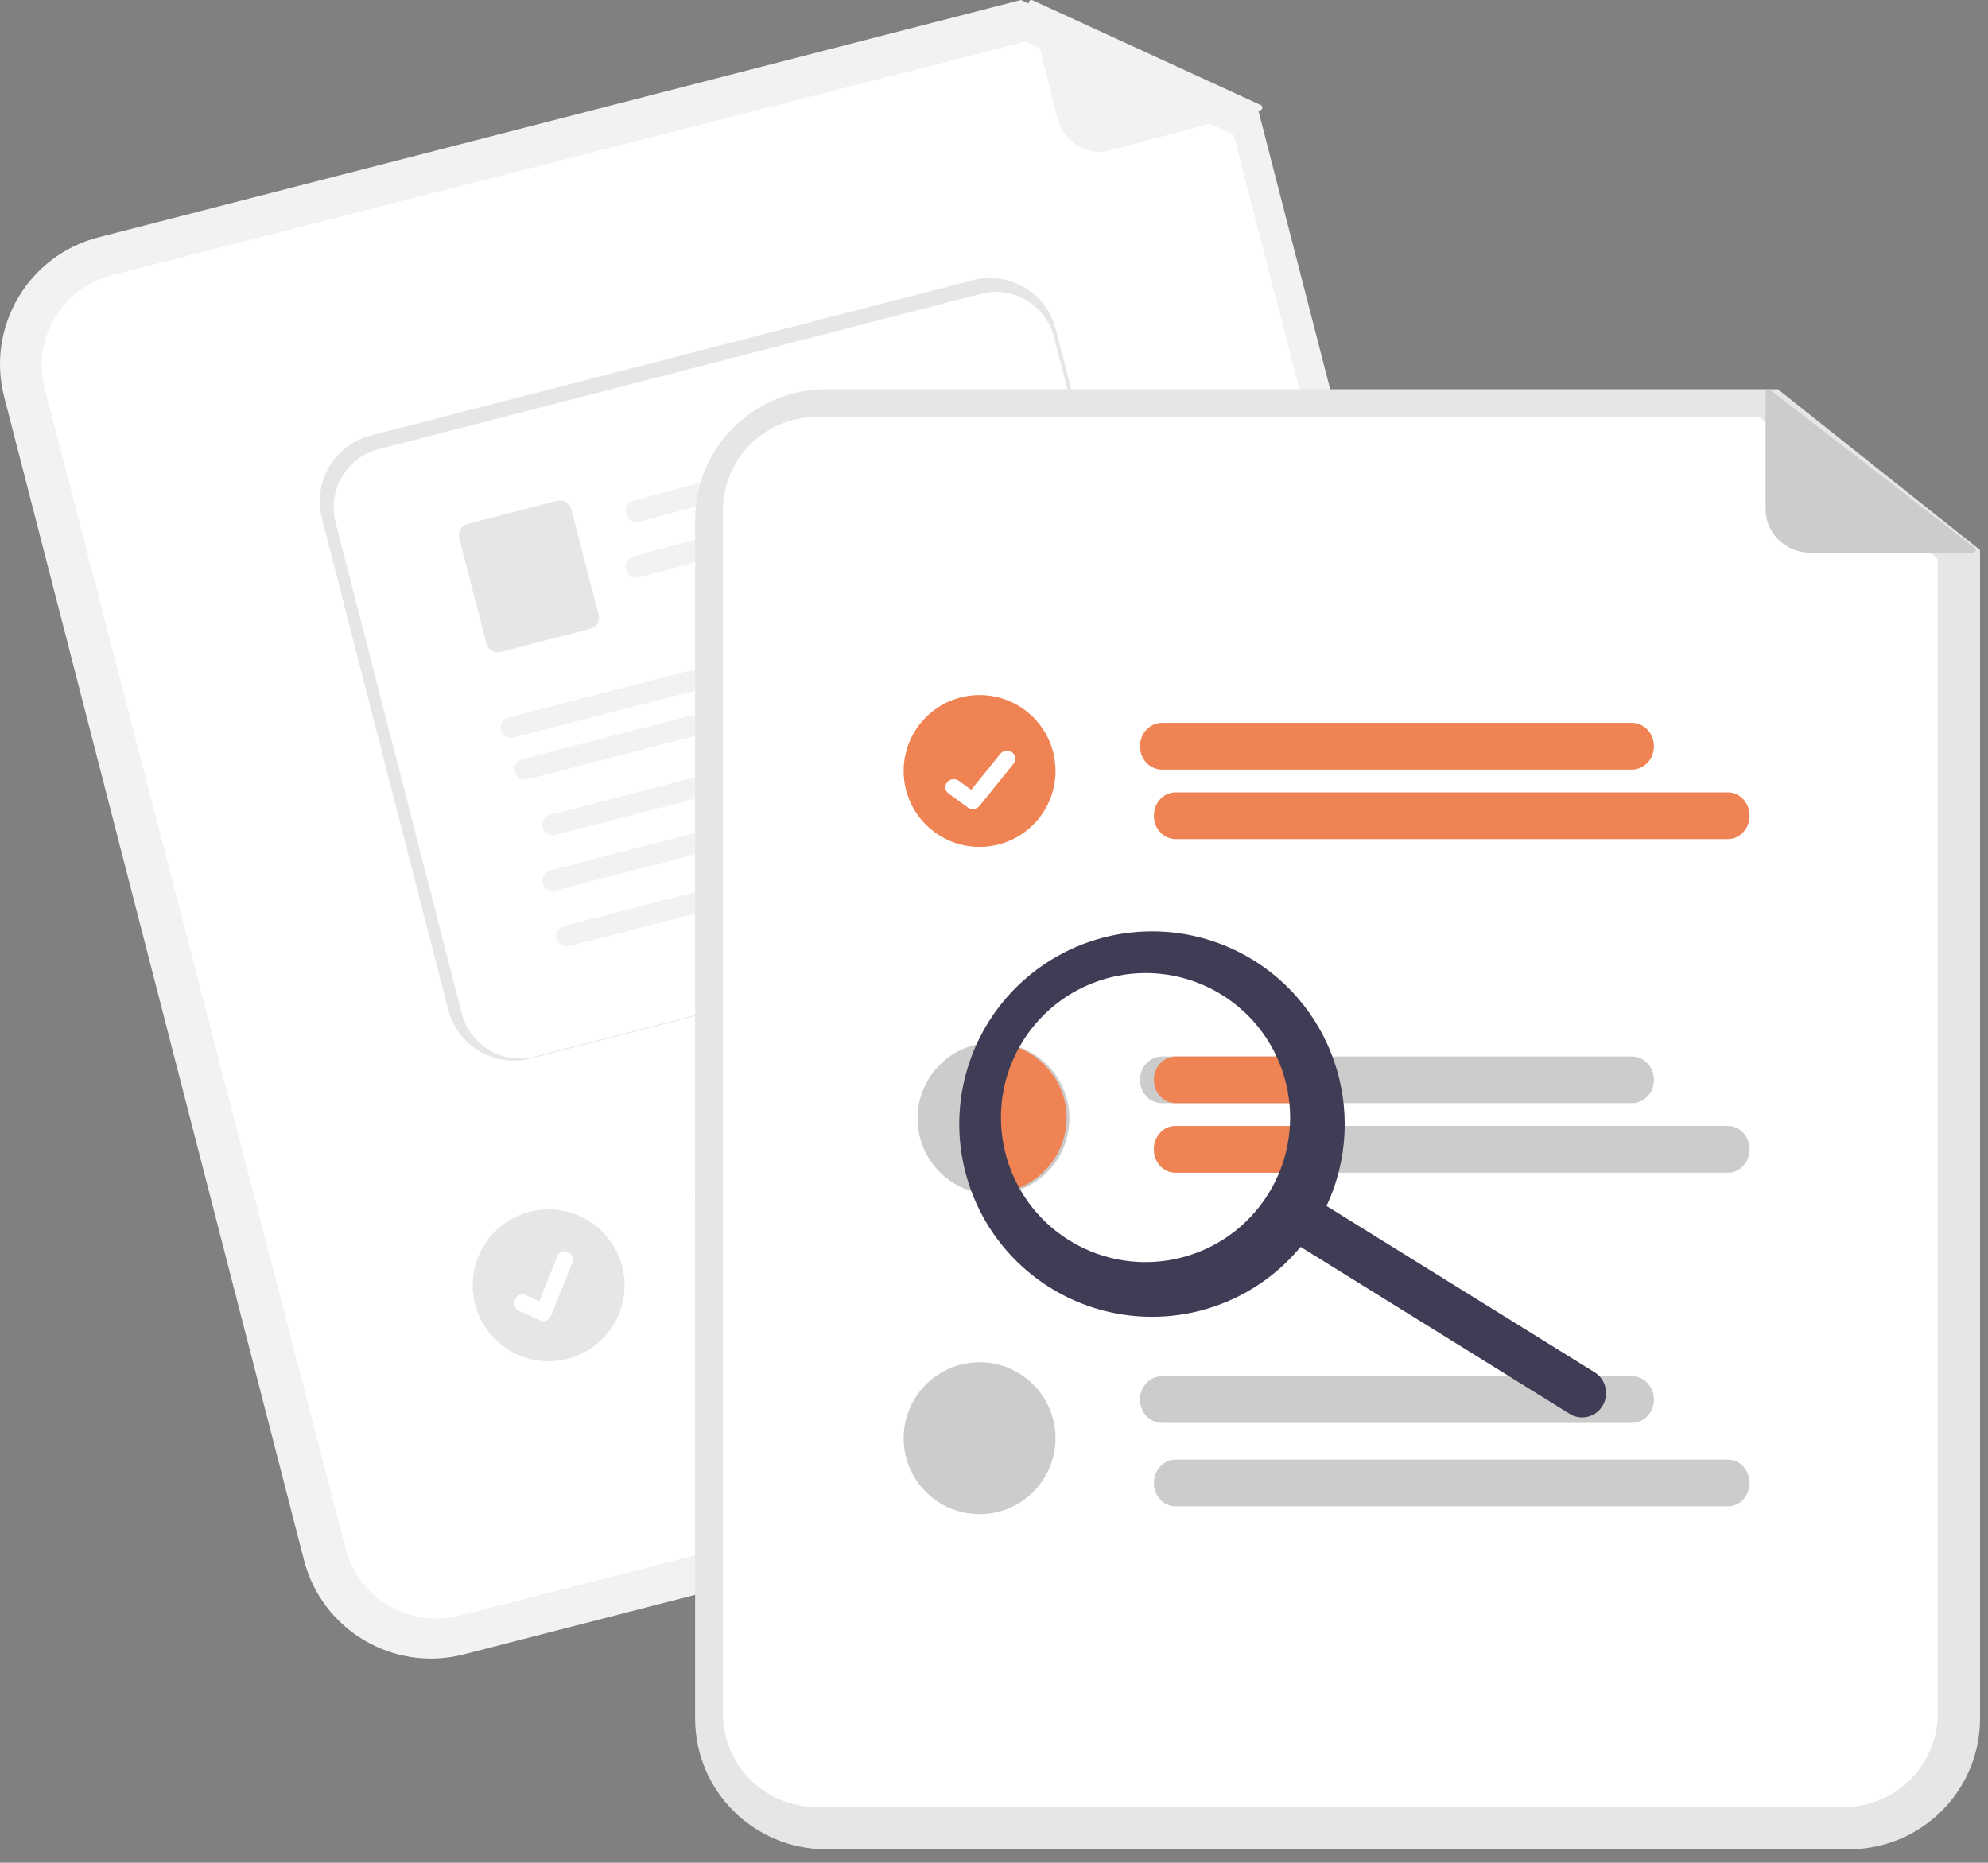 <svg width="143" height="134" viewBox="0 0 143 134" fill="none" xmlns="http://www.w3.org/2000/svg">
<rect x="0" y="0" width="143" height="134" fill="#808080" stroke="none"/>
<path d="M104.679 100.662L33.345 119.016C28.306 120.307 23.174 117.278 21.871 112.247L0.298 28.54C-0.994 23.506 2.037 18.377 7.072 17.076L73.437 0L90.424 7.598L111.454 89.198C112.745 94.232 109.715 99.36 104.679 100.662Z" fill="#F2F2F2"/>
<path d="M8.054 19.793C4.456 20.718 2.29 24.36 3.213 27.935L24.864 111.414C25.795 114.987 29.463 117.137 33.064 116.221L104.656 97.917C108.254 96.992 110.42 93.35 109.497 89.775L88.718 9.659L73.737 3L8.054 19.793Z" fill="white"/>
<path d="M90.66 7.934L79.82 10.822C78.172 11.261 76.492 10.235 76.068 8.53L74.006 0.249C73.988 0.175 74.012 0.097 74.068 0.047C74.124 -0.002 74.203 -0.014 74.271 0.017L90.69 7.559C90.765 7.594 90.811 7.673 90.804 7.758C90.797 7.842 90.74 7.913 90.66 7.934Z" fill="#F2F2F2"/>
<path d="M84.935 79.159L51.989 87.713C51.438 87.856 50.853 87.692 50.455 87.282C50.057 86.873 49.906 86.28 50.058 85.728C50.211 85.176 50.644 84.748 51.195 84.605L84.142 76.051C84.692 75.908 85.277 76.072 85.675 76.481C86.073 76.891 86.224 77.483 86.072 78.035C85.919 78.588 85.486 79.016 84.935 79.159Z" fill="#CCCCCC"/>
<path d="M91.832 83.166L52.967 93.393C52.125 93.614 51.267 93.096 51.05 92.236C50.833 91.376 51.34 90.499 52.182 90.278L91.046 80.051C91.888 79.83 92.745 80.348 92.962 81.208C93.178 82.067 92.672 82.944 91.832 83.166H91.832Z" fill="#CCCCCC"/>
<circle cx="39.462" cy="92.462" r="5.462" fill="#E6E6E6"/>
<path d="M81.516 64.965L38.175 76.142C35.567 76.811 32.911 75.239 32.237 72.628L23.154 37.281C22.486 34.668 24.055 32.006 26.661 31.331L70.002 20.154C72.61 19.485 75.267 21.057 75.941 23.668L85.024 59.015C85.692 61.628 84.123 64.29 81.516 64.965Z" fill="white"/>
<path fill-rule="evenodd" clip-rule="evenodd" d="M38.175 76.142L81.516 64.965C81.919 64.861 82.297 64.709 82.646 64.517C83.506 64.088 84.18 63.39 84.588 62.556C85.153 61.511 85.341 60.258 85.024 59.015L75.941 23.668C75.267 21.057 72.61 19.485 70.002 20.154L26.661 31.331C24.055 32.006 22.486 34.668 23.154 37.281L32.237 72.628C32.911 75.239 35.567 76.811 38.175 76.142ZM84.588 62.556C85.025 61.666 85.159 60.62 84.894 59.584L75.811 24.236C75.217 21.932 72.873 20.545 70.571 21.136L27.23 32.313C24.931 32.909 23.546 35.257 24.136 37.562L33.218 72.91C33.813 75.214 36.157 76.601 38.459 76.01L81.799 64.833C82.098 64.756 82.381 64.649 82.646 64.517C83.481 64.058 84.149 63.37 84.588 62.556Z" fill="#E6E6E6"/>
<path d="M67.958 31.627L45.988 37.532C45.59 37.648 45.173 37.422 45.035 37.015C44.972 36.807 44.994 36.583 45.095 36.393C45.196 36.203 45.367 36.064 45.569 36.01L67.932 30C68.836 30.478 68.598 31.455 67.957 31.628L67.958 31.627Z" fill="#F2F2F2"/>
<path d="M67.958 35.627L45.988 41.532C45.59 41.648 45.173 41.422 45.035 41.015C44.972 40.807 44.994 40.583 45.095 40.393C45.196 40.203 45.367 40.064 45.569 40.01L67.932 34C68.836 34.478 68.598 35.455 67.957 35.627L67.958 35.627Z" fill="#F2F2F2"/>
<path d="M42.465 45.235L35.994 46.897C35.554 47.01 35.105 46.745 34.992 46.307L33.026 38.688C32.913 38.249 33.178 37.801 33.618 37.688L40.089 36.026C40.529 35.913 40.977 36.178 41.091 36.616L43.057 44.235C43.17 44.674 42.905 45.122 42.465 45.235V45.235Z" fill="#E6E6E6"/>
<path d="M69.891 44.538L36.971 53.054C36.579 53.164 36.17 52.95 36.035 52.566C35.973 52.37 35.994 52.157 36.093 51.978C36.193 51.798 36.361 51.667 36.559 51.616L69.866 43C70.753 43.452 70.52 44.375 69.891 44.538L69.891 44.538Z" fill="#F2F2F2"/>
<path d="M70.891 47.538L37.971 56.054C37.579 56.164 37.17 55.95 37.035 55.566C36.973 55.37 36.994 55.157 37.093 54.978C37.193 54.798 37.361 54.667 37.559 54.616L70.866 46C71.753 46.452 71.52 47.375 70.891 47.538L70.891 47.538Z" fill="#F2F2F2"/>
<path d="M72.891 51.538L39.971 60.054C39.579 60.164 39.17 59.95 39.035 59.566C38.973 59.37 38.994 59.157 39.093 58.978C39.193 58.798 39.361 58.667 39.559 58.616L72.866 50C73.753 50.452 73.52 51.375 72.891 51.538H72.891Z" fill="#F2F2F2"/>
<path d="M72.891 55.538L39.971 64.054C39.579 64.164 39.17 63.95 39.035 63.566C38.973 63.37 38.994 63.157 39.093 62.978C39.193 62.798 39.361 62.667 39.559 62.616L72.866 54C73.753 54.452 73.52 55.375 72.891 55.538L72.891 55.538Z" fill="#F2F2F2"/>
<path d="M73.891 59.538L40.971 68.054C40.579 68.164 40.17 67.95 40.035 67.566C39.973 67.37 39.994 67.157 40.093 66.978C40.193 66.798 40.361 66.667 40.559 66.616L73.866 58C74.753 58.452 74.52 59.375 73.891 59.538H73.891Z" fill="#F2F2F2"/>
<path d="M39.246 95.022C39.125 95.055 38.996 95.046 38.88 94.995L38.873 94.992L37.355 94.306C37.163 94.219 37.03 94.03 37.004 93.81C36.979 93.59 37.066 93.372 37.232 93.239C37.399 93.105 37.619 93.077 37.811 93.164L38.794 93.61L40.084 90.377C40.144 90.226 40.258 90.106 40.401 90.045C40.544 89.984 40.705 89.985 40.847 90.049L40.847 90.049L40.839 90.071L40.847 90.049C41.143 90.184 41.28 90.548 41.155 90.863L39.638 94.663C39.567 94.841 39.422 94.973 39.246 95.021L39.246 95.022Z" fill="white"/>
<path d="M133.012 133.03H59.414C54.217 133.024 50.006 128.822 50 123.637V37.393C50.006 32.208 54.217 28.006 59.414 28H127.885L142.426 39.564V123.637C142.42 128.822 138.209 133.024 133.012 133.03Z" fill="#E6E6E6"/>
<path d="M58.733 30C55.016 30.004 52.004 33.008 52 36.714V123.275C52.004 126.981 55.016 129.984 58.733 129.988H132.652C136.368 129.984 139.38 126.981 139.385 123.275V40.2L126.55 30H58.733Z" fill="white"/>
<path d="M117.389 55.361H83.582C82.708 55.361 82 54.609 82 53.681C82 52.752 82.708 52 83.582 52H117.389C118.262 52 118.97 52.752 118.97 53.681C118.97 54.609 118.262 55.361 117.389 55.361Z" fill="#EF8354"/>
<path d="M124.292 60.361H84.556C83.696 60.36 83 59.608 83 58.681C83 57.753 83.696 57.001 84.556 57H124.292C124.849 56.999 125.364 57.319 125.643 57.84C125.922 58.36 125.922 59.001 125.643 59.521C125.364 60.042 124.849 60.362 124.292 60.361Z" fill="#EF8354"/>
<path d="M117.389 76H83.582C82.708 76 82 76.752 82 77.68C82 78.609 82.708 79.361 83.582 79.361H117.389C118.262 79.361 118.97 78.609 118.97 77.68C118.97 76.752 118.262 76 117.389 76Z" fill="#CCCCCC"/>
<path d="M124.294 81H84.558C83.698 81 83 81.752 83 82.68C83 83.609 83.698 84.361 84.558 84.361H124.294C125.154 84.361 125.852 83.609 125.852 82.68C125.852 81.752 125.154 81 124.294 81Z" fill="#CCCCCC"/>
<path d="M117.389 102.361H83.582C82.708 102.361 82 101.609 82 100.68C82 99.752 82.708 99 83.582 99H117.389C118.262 99 118.97 99.752 118.97 100.68C118.97 101.609 118.262 102.361 117.389 102.361Z" fill="#CCCCCC"/>
<path d="M124.292 108.361H84.556C83.696 108.36 83 107.608 83 106.68C83 105.753 83.696 105.001 84.556 105H124.292C124.849 104.999 125.364 105.319 125.643 105.84C125.922 106.36 125.922 107.001 125.643 107.521C125.364 108.042 124.849 108.362 124.292 108.361Z" fill="#CCCCCC"/>
<circle cx="70.462" cy="55.462" r="5.462" fill="#EF8354"/>
<path d="M69.974 58.201C69.843 58.201 69.716 58.161 69.611 58.087L69.605 58.082L68.239 57.089C68.066 56.964 67.977 56.76 68.005 56.556C68.033 56.351 68.174 56.176 68.375 56.097C68.576 56.018 68.805 56.047 68.977 56.173L69.862 56.818L71.953 54.226C72.051 54.104 72.195 54.025 72.355 54.005C72.514 53.985 72.676 54.026 72.804 54.119L72.804 54.119L72.791 54.136L72.804 54.119C73.07 54.313 73.12 54.675 72.916 54.928L70.457 57.975C70.342 58.118 70.163 58.201 69.974 58.2L69.974 58.201Z" fill="white"/>
<path d="M76.923 80.461C76.924 81.909 76.349 83.298 75.324 84.323C74.3 85.347 72.911 85.923 71.462 85.923C71.415 85.924 71.368 85.922 71.322 85.917C68.324 85.84 65.949 83.362 66.001 80.366C66.052 77.369 68.511 74.974 71.509 75C74.507 75.026 76.924 77.464 76.923 80.461Z" fill="#CCCCCC"/>
<circle cx="70.462" cy="103.462" r="5.462" fill="#CCCCCC"/>
<path d="M141.923 39.763H130.221C128.442 39.763 127 38.357 127 36.623V28.196C127 28.121 127.044 28.052 127.114 28.02C127.183 27.987 127.266 27.996 127.326 28.042L142.048 39.413C142.115 39.465 142.141 39.553 142.113 39.632C142.085 39.71 142.009 39.763 141.923 39.763Z" fill="#CCCCCC"/>
<path d="M76.722 80.422C76.722 81.88 76.123 83.279 75.056 84.311C73.989 85.343 72.541 85.923 71.031 85.923C70.983 85.924 70.934 85.922 70.885 85.917C69.393 82.321 69.805 78.249 71.99 75C74.723 75.453 76.721 77.742 76.722 80.422Z" fill="#EF8354"/>
<path d="M83 77.682C83.001 76.754 83.701 76.002 84.565 76H92.896C93.382 77.063 93.728 78.195 93.923 79.361H84.565C83.702 79.361 83.002 78.61 83 77.682H83Z" fill="#EF8354"/>
<path d="M93.923 81C93.924 82.135 93.786 83.265 93.515 84.361H84.537C83.688 84.361 83 83.609 83 82.68C83 81.752 83.688 81 84.537 81H93.923Z" fill="#EF8354"/>
<path d="M115.275 101.125C114.78 101.951 113.72 102.212 112.909 101.708L92.825 89.246C92.3 88.92 91.986 88.334 92.001 87.709C92.015 87.084 92.357 86.514 92.897 86.214C93.437 85.914 94.093 85.93 94.618 86.256L114.701 98.718C115.513 99.222 115.77 100.299 115.275 101.125Z" fill="#3F3D56"/>
<path fill-rule="evenodd" clip-rule="evenodd" d="M80.725 94.561C86.266 95.427 91.783 92.87 94.703 88.083C98.682 81.545 96.616 73.021 90.086 69.028C85.299 66.108 79.223 66.359 74.693 69.665C70.163 72.97 68.07 78.678 69.391 84.128C70.711 89.578 75.185 93.695 80.725 94.561ZM76.985 89.272C72.082 86.281 70.532 79.883 73.523 74.98C76.518 70.084 82.912 68.535 87.816 71.518C92.719 74.508 94.269 80.907 91.279 85.809C88.288 90.712 81.889 92.262 76.985 89.272Z" fill="#3F3D56"/>
</svg>
